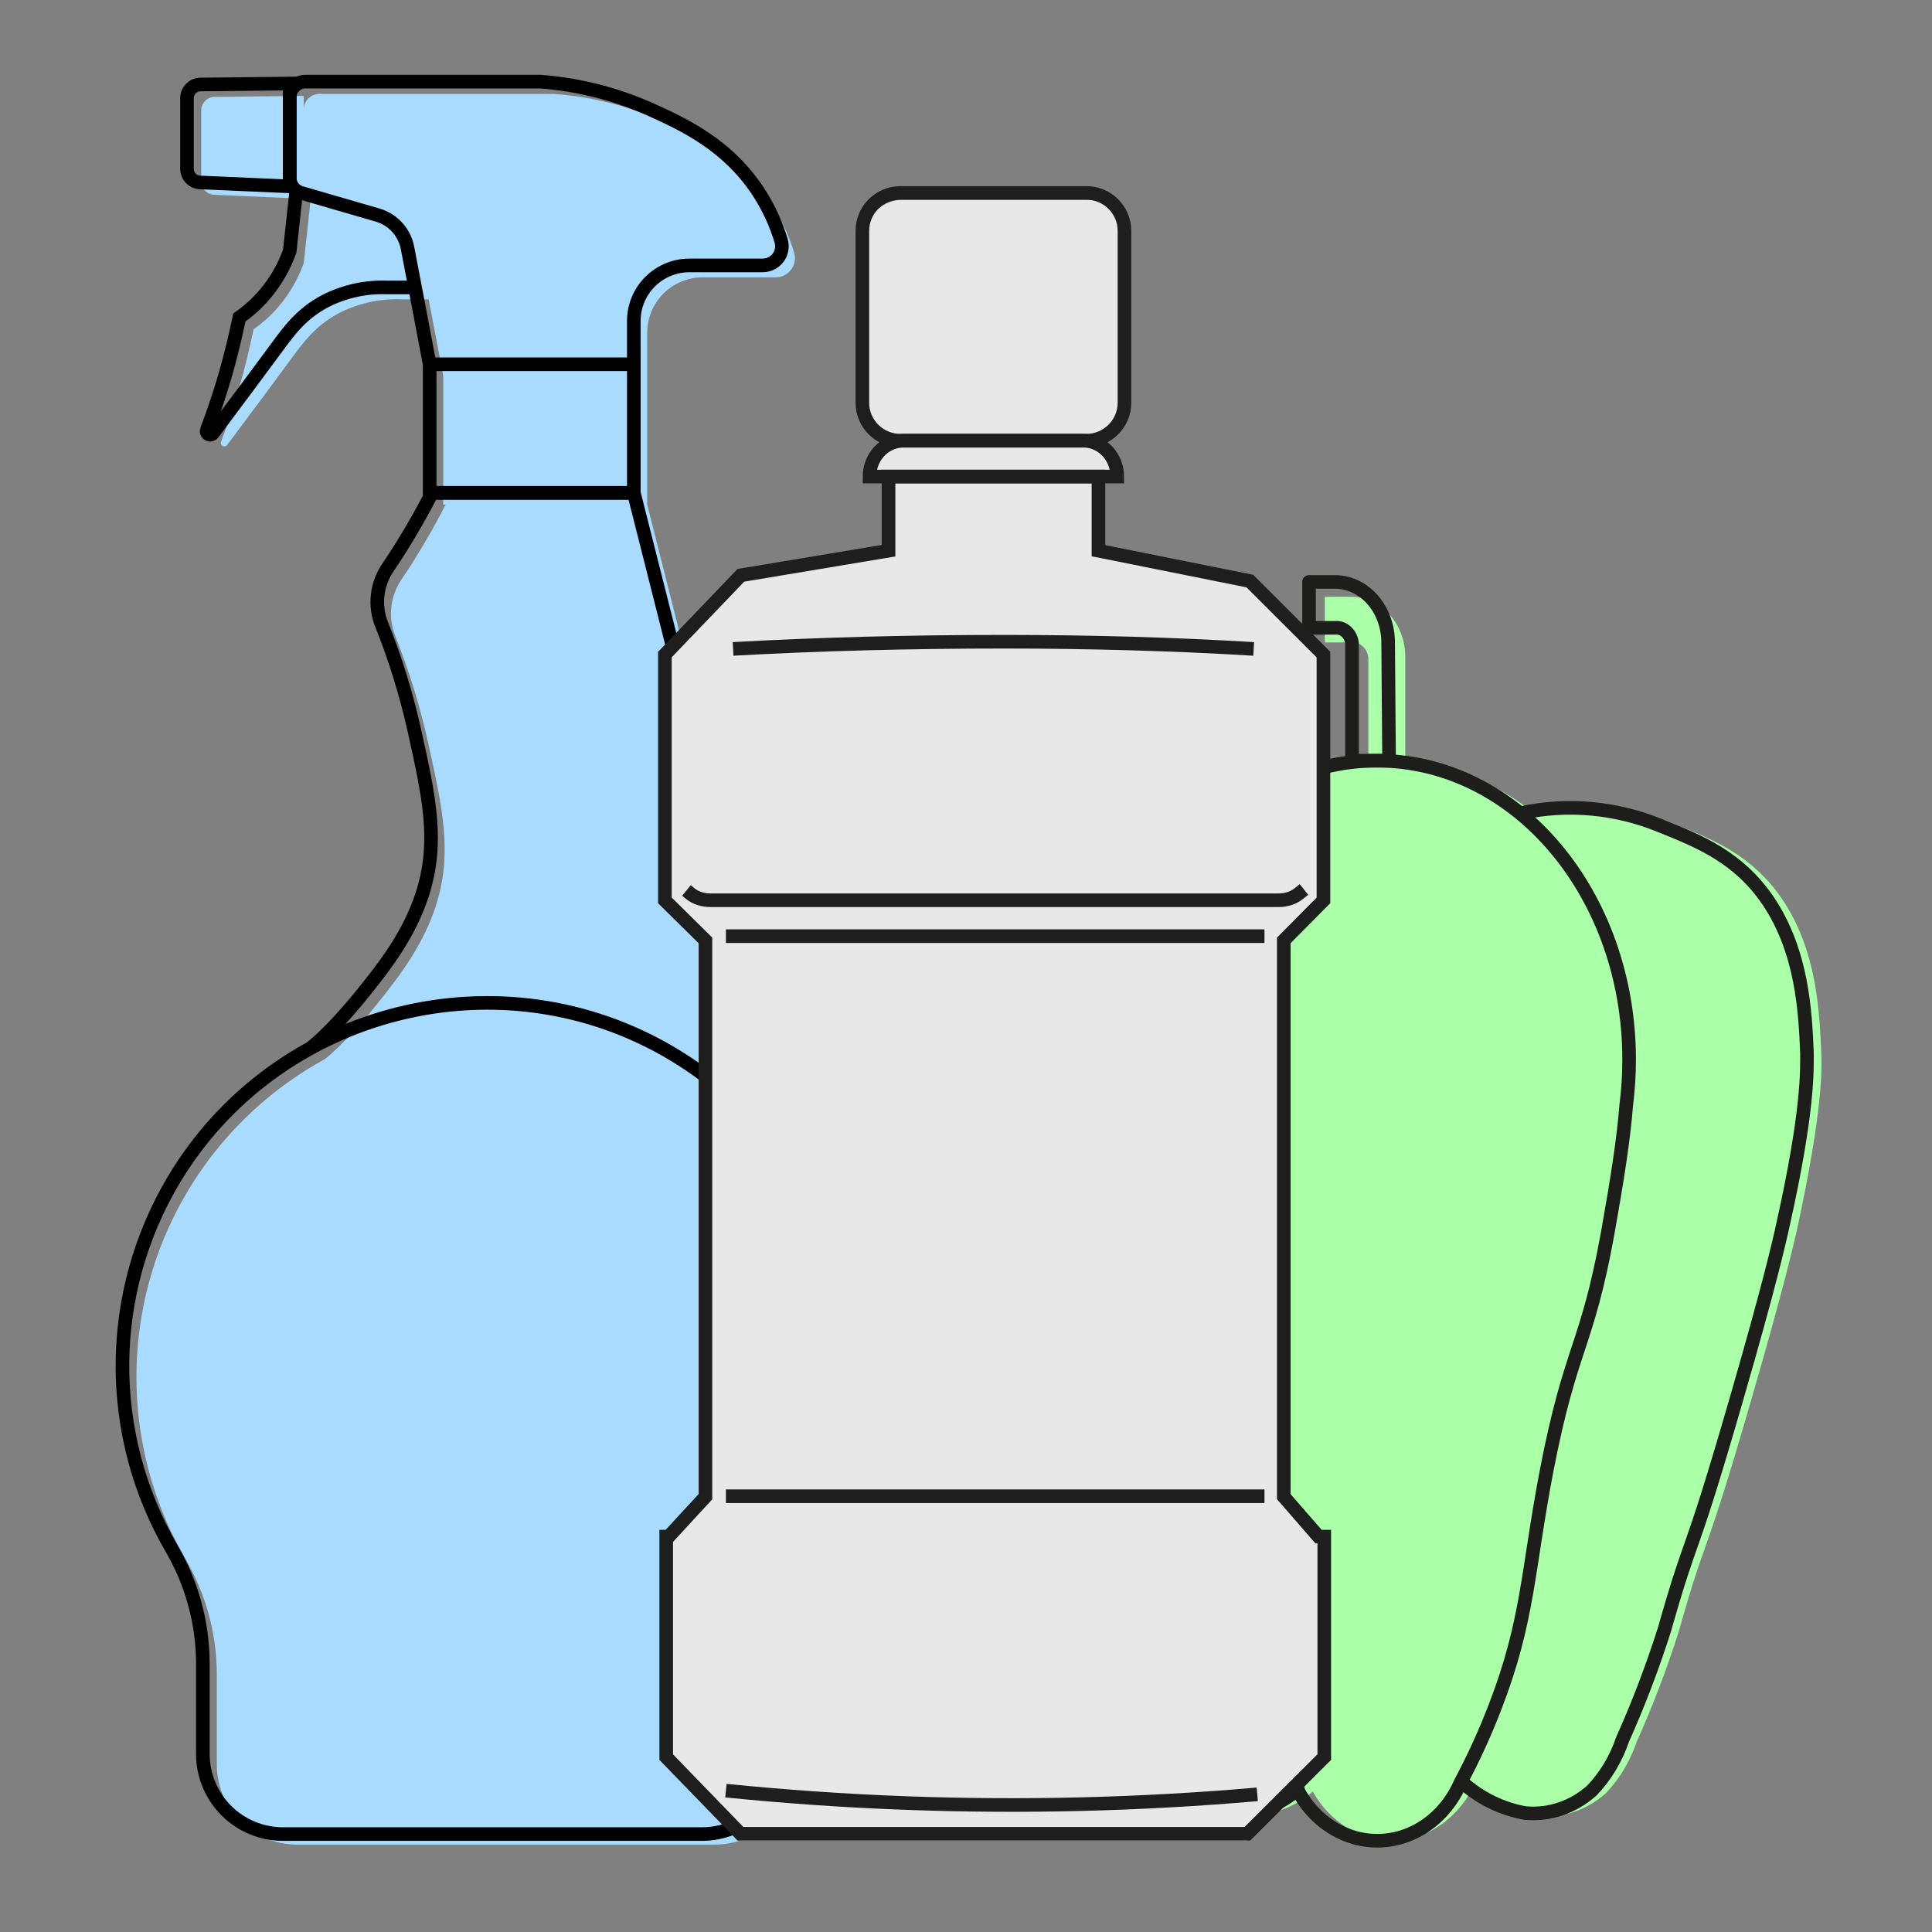 <svg width="142" height="142" viewBox="0 0 142 142" fill="none" xmlns="http://www.w3.org/2000/svg">
<rect x="0" y="0" width="142" height="142" fill="#808080" stroke="none"/>
<path d="M133.86 77.327C133.722 74.264 133.528 69.823 130.967 66.055C128.78 62.87 125.957 61.721 123.05 60.557C119.738 59.197 116.151 58.874 112.683 59.623V59.715C109.934 57.513 106.673 56.227 103.285 56.009V48.351C103.294 47.771 103.2 47.194 103.007 46.654C102.814 46.114 102.527 45.622 102.162 45.205C101.797 44.788 101.361 44.455 100.879 44.225C100.397 43.995 99.879 43.872 99.354 43.864H97.375V47.218H99.354C99.65 47.197 99.942 47.302 100.169 47.514C100.396 47.725 100.541 48.025 100.572 48.351V56.101C97.011 56.486 93.637 58.044 90.884 60.572V60.128C87.847 59.258 84.655 59.301 81.638 60.251C78.779 61.345 76.294 63.388 74.523 66.101C71.949 69.868 71.755 74.34 71.631 77.373C71.631 78.613 71.506 81.615 73.388 90.023C73.679 91.294 74.413 94.51 76.849 102.948C80.503 115.521 80.004 112.29 82.15 119.886C83.035 122.661 84.075 125.371 85.264 128.003C85.746 129.433 86.518 130.722 87.52 131.77C88.916 133.01 90.692 133.603 92.475 133.424C93.937 133.278 95.329 132.673 96.489 131.678C97.103 132.772 97.957 133.676 98.971 134.308C99.984 134.939 101.125 135.278 102.289 135.293C103.572 135.278 104.826 134.87 105.911 134.113C106.996 133.355 107.87 132.279 108.434 131.005V131.219C109.782 132.393 111.377 133.168 113.071 133.47C114.849 133.645 116.619 133.052 118.012 131.816C119.019 130.769 119.796 129.48 120.282 128.049C121.464 125.416 122.5 122.705 123.382 119.932C125.542 112.275 125.043 115.567 128.684 102.994C131.133 94.556 131.867 91.34 132.144 90.069C133.971 81.569 133.915 78.567 133.86 77.327Z" fill="#ABFFA9"/>
<path d="M119.739 77.884C119.739 65.754 111.485 55.909 101.195 55.909C90.904 55.909 82.65 65.754 82.65 77.884C82.65 79.236 82.756 80.585 82.967 81.917C83.214 84.371 83.655 87.1 84.343 90.673C85.87 99.123 87.094 98.908 88.814 108.109C90.189 115.439 90.189 119.074 92.555 125.346C93.252 127.172 94.056 128.944 94.963 130.652C95.469 131.995 96.313 133.148 97.392 133.97C98.471 134.793 99.74 135.251 101.047 135.29C102.354 135.329 103.643 134.947 104.76 134.189C105.877 133.432 106.774 132.331 107.344 131.02C108.32 129.196 109.184 127.3 109.93 125.346C112.338 119.074 112.269 115.439 113.672 108.109C115.447 98.908 116.616 99.123 118.157 90.673C118.859 86.717 119.326 83.803 119.533 81.166C119.671 80.079 119.74 78.982 119.739 77.884V77.884Z" stroke="#1D1D1B" stroke-linecap="round" stroke-linejoin="round"/>
<path d="M111.753 59.769C115.201 59.022 118.768 59.344 122.061 60.7C124.951 61.859 127.759 63.004 129.934 66.177C132.48 69.931 132.686 74.387 132.81 77.408C132.81 78.644 132.92 81.635 131.048 90.012C130.773 91.278 130.044 94.483 127.608 102.89C123.988 115.418 124.483 112.198 122.336 119.767C121.459 122.529 120.429 125.23 119.254 127.854C118.77 129.28 117.998 130.564 116.996 131.607C115.612 132.839 113.851 133.429 112.083 133.255C110.402 132.958 108.819 132.186 107.486 131.012" stroke="#1D1D1B" stroke-linecap="round" stroke-linejoin="round"/>
<path d="M89.785 59.998C86.752 59.129 83.566 59.171 80.553 60.121C77.701 61.218 75.221 63.259 73.45 65.968C70.893 69.733 70.686 74.203 70.562 77.233C70.562 78.473 70.451 81.473 72.317 89.877C72.607 91.147 73.34 94.361 75.786 102.795C79.42 115.362 78.922 112.132 81.078 119.724C81.96 122.496 82.994 125.205 84.174 127.837C84.659 129.267 85.435 130.555 86.44 131.602C87.831 132.837 89.598 133.43 91.374 133.255C92.837 133.111 94.233 132.506 95.395 131.51" stroke="#1D1D1B" stroke-linecap="round" stroke-linejoin="round"/>
<path d="M102.095 55.909H99.372V47.289C99.338 46.96 99.195 46.659 98.972 46.447C98.749 46.234 98.464 46.125 98.174 46.143H96.213V42.77H98.174C99.211 42.79 100.199 43.277 100.922 44.124C101.644 44.971 102.041 46.109 102.027 47.289L102.095 55.909Z" stroke="#1D1D1B" stroke-linecap="round" stroke-linejoin="round"/>
<path d="M57.553 84.513C57.73 82.572 57.905 80.629 58.079 78.686L47.568 37.077V24.462C47.568 23.38 47.998 22.342 48.763 21.577C49.527 20.812 50.565 20.382 51.646 20.382H57.019C57.238 20.382 57.454 20.331 57.651 20.233C57.847 20.134 58.017 19.992 58.148 19.816C58.279 19.64 58.367 19.435 58.405 19.219C58.444 19.003 58.431 18.781 58.367 18.57C58.009 17.377 57.492 16.237 56.831 15.181C54.52 11.509 51.095 9.98 48.767 8.925C46.217 7.791 43.489 7.106 40.705 6.903H23.477C23.17 6.903 22.876 7.025 22.66 7.241C22.443 7.458 22.321 7.752 22.321 8.059V7.05L15.771 7.122C15.508 7.125 15.258 7.232 15.073 7.418C14.889 7.605 14.786 7.857 14.786 8.119V13.32C14.785 13.577 14.884 13.825 15.062 14.01C15.24 14.196 15.482 14.306 15.739 14.317L22.321 14.606V13.967C22.321 14.152 22.365 14.334 22.45 14.497C22.534 14.661 22.656 14.803 22.806 14.909L22.327 19.33C21.916 20.492 21.297 21.57 20.499 22.509C19.952 23.151 19.326 23.721 18.636 24.205C18.347 25.572 18.009 27.028 17.561 28.559C17.154 29.946 16.712 31.247 16.253 32.454C16.228 32.513 16.226 32.579 16.247 32.639C16.269 32.7 16.312 32.75 16.368 32.78C16.424 32.811 16.49 32.819 16.552 32.803C16.614 32.788 16.668 32.75 16.703 32.697C18.465 30.342 19.988 28.299 21.46 26.297C22.281 25.181 23.194 23.927 24.906 23.017C26.32 22.29 27.896 21.94 29.484 22H31.506C31.873 23.919 32.243 25.843 32.578 27.655V37.095H32.748C32.121 38.326 31.39 39.635 30.544 40.995C30.198 41.553 29.848 42.088 29.502 42.602C29.093 43.206 28.839 43.901 28.761 44.627C28.683 45.352 28.784 46.085 29.054 46.763C30.06 49.275 30.861 51.865 31.448 54.507C32.549 59.468 33.274 62.742 32.026 66.605C31.087 69.474 29.383 71.667 28.352 72.993C26.74 75.065 25.106 76.865 23.887 77.839C20.768 79.543 18.021 81.854 15.81 84.636C13.598 87.419 11.966 90.616 11.009 94.04C10.053 97.464 9.792 101.044 10.241 104.571C10.69 108.097 11.84 111.498 13.624 114.572C15.123 117.133 15.92 120.043 15.935 123.01V129.696C15.935 131.255 16.554 132.751 17.657 133.854C18.759 134.956 20.254 135.576 21.813 135.576H52.542C54.1 135.576 55.596 134.956 56.698 133.854C57.8 132.751 58.419 131.255 58.419 129.696V118.473C58.425 117.369 58.74 116.289 59.329 115.356V115.356C62.266 110.665 63.673 105.177 63.354 99.651C63.036 94.126 61.009 88.836 57.553 84.513V84.513Z" fill="#A9DBFF"/>
<path d="M49.563 77.542C36.928 69.895 20.301 74.071 12.751 86.751C10.322 90.835 9.028 95.493 9 100.243C8.973 104.994 10.214 109.666 12.594 113.777C14.096 116.34 14.895 119.253 14.91 122.223V128.916C14.91 130.477 15.53 131.974 16.635 133.078C17.739 134.182 19.237 134.802 20.799 134.802H51.595C53.157 134.802 54.655 134.182 55.76 133.078C56.864 131.974 57.484 130.477 57.484 128.916V117.682C57.49 116.577 57.806 115.496 58.396 114.561V114.561C60.275 111.558 61.537 108.212 62.11 104.717C62.683 101.223 62.555 97.649 61.733 94.204C60.911 90.759 59.412 87.512 57.322 84.652C55.233 81.791 52.596 79.374 49.563 77.542V77.542Z" stroke="black" stroke-miterlimit="10"/>
<path d="M56.59 83.706C56.768 81.762 56.943 79.817 57.117 77.872L46.585 36.222H31.75C31.122 37.454 30.39 38.764 29.542 40.127C29.195 40.685 28.845 41.22 28.497 41.735C28.088 42.34 27.833 43.036 27.755 43.762C27.677 44.488 27.778 45.222 28.049 45.9C29.057 48.415 29.859 51.007 30.448 53.651C31.55 58.617 32.277 61.895 31.027 65.762C30.086 68.634 28.378 70.829 27.345 72.156C25.73 74.23 24.092 76.032 22.871 77.007" stroke="black" stroke-miterlimit="10"/>
<path d="M46.586 26.773H31.58V36.222H46.586V26.773Z" stroke="black" stroke-miterlimit="10"/>
<path d="M46.584 26.773V23.591C46.584 22.508 47.015 21.469 47.781 20.703C48.548 19.938 49.587 19.507 50.671 19.507H56.06C56.279 19.508 56.496 19.456 56.693 19.358C56.889 19.259 57.06 19.116 57.192 18.94C57.323 18.764 57.411 18.559 57.449 18.343C57.487 18.127 57.474 17.904 57.411 17.694C57.052 16.499 56.534 15.358 55.871 14.301C53.556 10.625 50.127 9.095 47.794 8.039C45.239 6.899 42.505 6.209 39.714 6H22.451C22.144 6 21.849 6.122 21.632 6.339C21.415 6.556 21.293 6.85 21.293 7.157V13.063C21.293 13.313 21.374 13.557 21.524 13.757C21.675 13.957 21.886 14.104 22.127 14.174L27.753 15.808C28.306 15.969 28.805 16.279 29.193 16.705C29.581 17.132 29.844 17.657 29.952 18.223C30.488 21.052 31.072 24.045 31.579 26.776" stroke="black" stroke-miterlimit="10"/>
<path d="M21.78 14.003L21.294 18.454C20.882 19.617 20.261 20.696 19.462 21.636C18.914 22.279 18.287 22.849 17.595 23.334C17.306 24.699 16.967 26.159 16.519 27.692C16.11 29.081 15.668 30.382 15.208 31.591C15.183 31.65 15.181 31.716 15.202 31.777C15.223 31.837 15.267 31.887 15.323 31.918C15.379 31.948 15.445 31.956 15.507 31.941C15.569 31.925 15.623 31.887 15.659 31.834C17.424 29.477 18.95 27.432 20.426 25.428C21.247 24.311 22.162 23.053 23.878 22.145C25.294 21.416 26.874 21.065 28.465 21.127H30.506" stroke="black" stroke-miterlimit="10"/>
<path d="M21.295 13.699L14.699 13.41C14.442 13.398 14.2 13.288 14.022 13.102C13.844 12.916 13.745 12.669 13.744 12.412V7.206C13.745 6.944 13.849 6.692 14.034 6.506C14.218 6.32 14.469 6.214 14.731 6.211L21.295 6.139V13.699Z" stroke="black" stroke-miterlimit="10"/>
<path d="M94.359 110.465V69.513L97.272 66.572V48.469L91.863 43.063L80.74 40.822V35.376H82.265C82.265 34.71 82 34.072 81.529 33.601C81.058 33.13 80.419 32.866 79.753 32.866H79.947C80.685 32.866 81.394 32.573 81.916 32.05C82.439 31.528 82.732 30.82 82.732 30.082V17.466C82.732 17.101 82.66 16.739 82.52 16.401C82.38 16.064 82.175 15.757 81.916 15.499C81.657 15.241 81.35 15.037 81.012 14.897C80.674 14.758 80.312 14.686 79.947 14.687H66.342C65.977 14.686 65.614 14.758 65.276 14.897C64.939 15.037 64.631 15.241 64.373 15.499C64.114 15.757 63.908 16.064 63.768 16.401C63.628 16.739 63.556 17.101 63.556 17.466V30.077C63.556 30.815 63.85 31.523 64.372 32.045C64.895 32.568 65.603 32.861 66.342 32.861H66.535C66.206 32.862 65.879 32.927 65.575 33.054C65.27 33.181 64.994 33.366 64.761 33.6C64.528 33.833 64.344 34.11 64.218 34.415C64.093 34.72 64.028 35.046 64.029 35.376H65.315V40.828L54.461 42.641L48.869 48.469V66.572L51.848 69.513V110.465L49.057 113.406H48.966V129.639L54.421 135.284H91.685L97.333 129.639V113.406H97.425L94.359 110.465Z" fill="#E8E8E8"/>
<path d="M94.358 110.004V69.12L97.272 66.178V48.11L91.862 42.708L80.736 40.476V35.028H65.308V40.476L54.452 42.286L48.869 48.11V66.178L51.849 69.12V110.004L49.144 112.941H48.966V129.147L54.422 134.778H91.684L97.333 129.147V112.941H96.912L94.358 110.004Z" stroke="#1E1E1E" stroke-miterlimit="10"/>
<path d="M79.85 14.181H66.179C64.635 14.181 63.383 15.429 63.383 16.969V29.6C63.383 31.14 64.635 32.389 66.179 32.389H79.85C81.395 32.389 82.647 31.14 82.647 29.6V16.969C82.647 15.429 81.395 14.181 79.85 14.181Z" stroke="#1E1E1E" stroke-miterlimit="10"/>
<path d="M50.451 65.45L50.751 65.692C50.939 65.842 51.164 65.961 51.413 66.042C51.661 66.123 51.928 66.166 52.198 66.167H93.997C94.267 66.166 94.534 66.123 94.782 66.042C95.031 65.961 95.256 65.842 95.444 65.692L95.84 65.375" stroke="#1E1E1E" stroke-miterlimit="10"/>
<path d="M53.881 47.694C60.238 47.342 66.87 47.166 73.778 47.166C80.135 47.166 86.257 47.342 92.145 47.694" stroke="#1E1E1E" stroke-miterlimit="10"/>
<path d="M53.353 68.806H92.937" stroke="#1E1E1E" stroke-miterlimit="10"/>
<path d="M53.353 109.972H92.937" stroke="#1E1E1E" stroke-miterlimit="10"/>
<path d="M82.117 35.028H63.909C63.909 34.328 64.172 33.657 64.641 33.162C65.11 32.667 65.746 32.389 66.409 32.389H79.596C79.927 32.386 80.254 32.452 80.559 32.584C80.865 32.715 81.143 32.909 81.378 33.154C81.612 33.4 81.798 33.691 81.925 34.013C82.052 34.335 82.117 34.679 82.117 35.028V35.028Z" stroke="#1E1E1E" stroke-miterlimit="10"/>
<path d="M53.353 131.611C57.59 132.037 62.05 132.359 66.718 132.527C75.287 132.84 83.868 132.625 92.409 131.883" stroke="#1E1E1E" stroke-miterlimit="10"/>
</svg>
